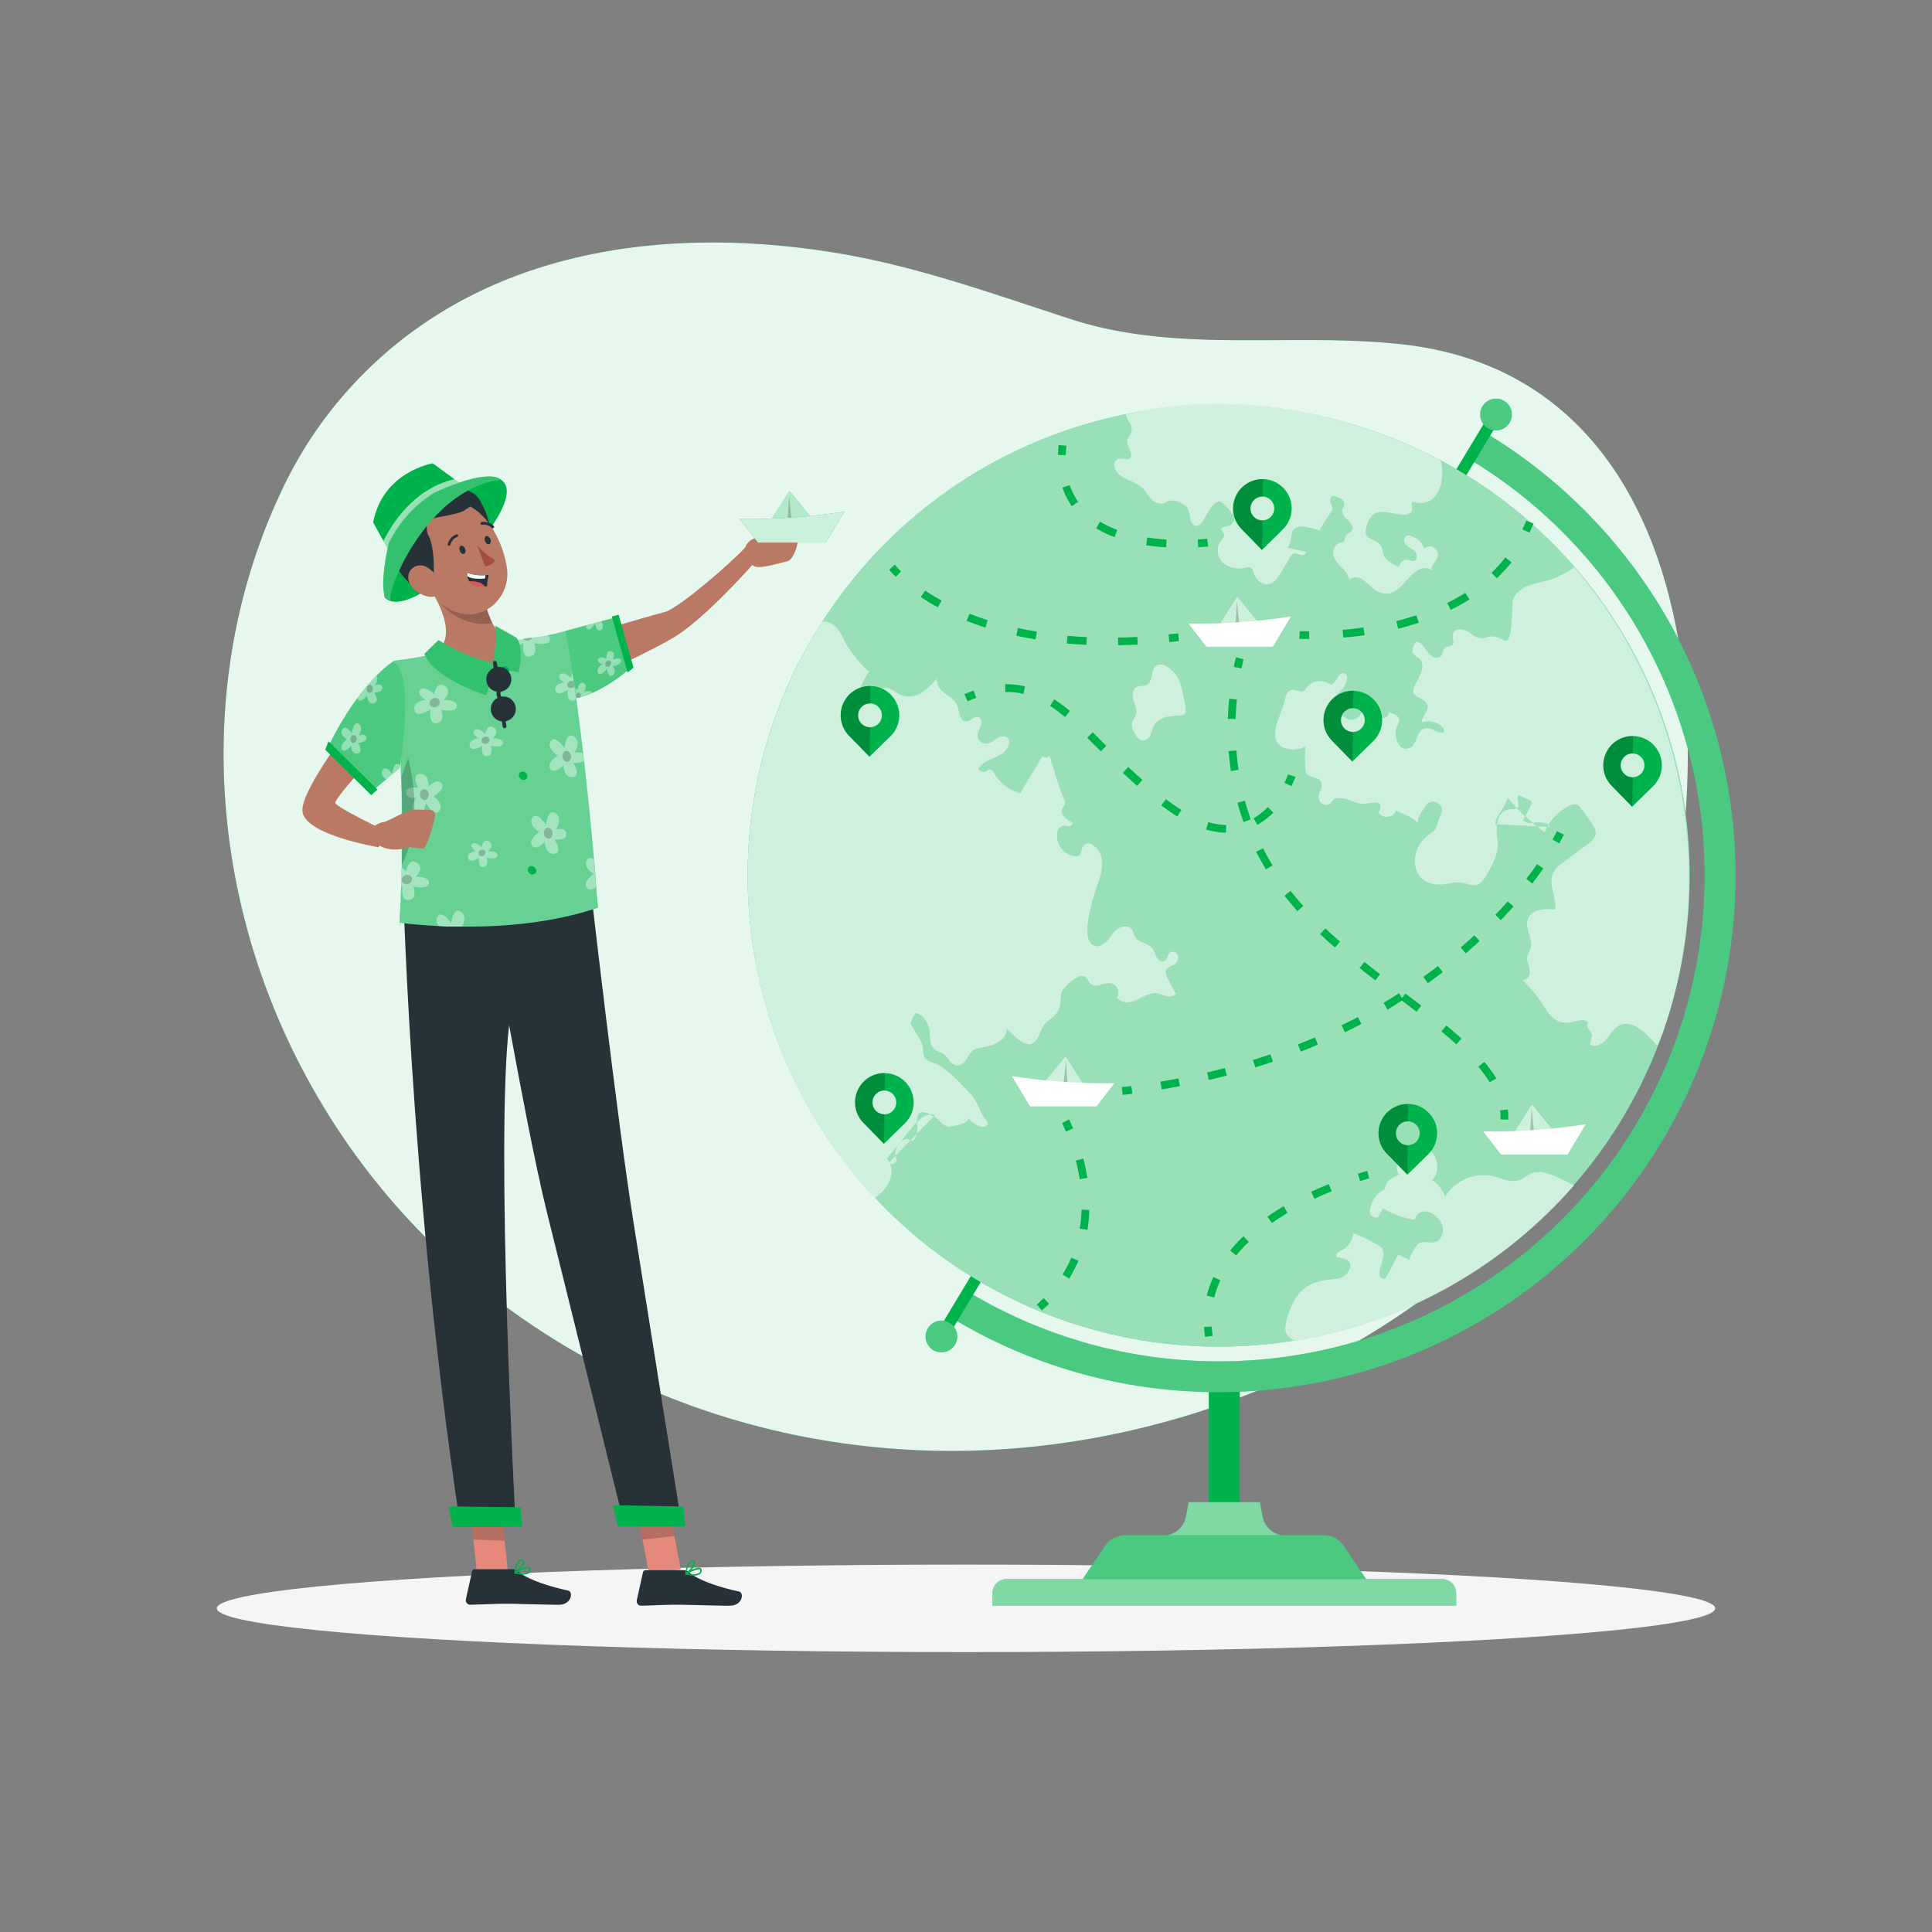 <svg xmlns="http://www.w3.org/2000/svg" viewBox="0 0 500 500"><rect x="0" y="0" width="500" height="500" fill="#808080" stroke="none"/><g id="freepik--background-simple--inject-118"><path d="M90.25,100.76c32.38-36,81-42.83,126.69-35.21,20.67,3.44,40.39,10.62,60.25,17.06,27.8,9,57.24,3.33,85.77,6.51,78.32,8.71,83.47,107.51,64.8,166.29-22.33,70.34-93.21,113.28-164.1,119.34-77.44,6.62-152.3-31.3-187.3-101.72C53.62,227.27,51,172.67,73.26,126.2A106.73,106.73,0,0,1,90.25,100.76Z" style="fill:#00B24B"></path><path d="M90.25,100.76c32.38-36,81-42.83,126.69-35.21,20.67,3.44,40.39,10.62,60.25,17.06,27.8,9,57.24,3.33,85.77,6.51,78.32,8.71,83.47,107.51,64.8,166.29-22.33,70.34-93.21,113.28-164.1,119.34-77.44,6.62-152.3-31.3-187.3-101.72C53.62,227.27,51,172.67,73.26,126.2A106.73,106.73,0,0,1,90.25,100.76Z" style="fill:#fff;opacity:0.9;isolation:isolate"></path></g><g id="freepik--Shadow--inject-118"><ellipse id="freepik--path--inject-118" cx="250" cy="416.24" rx="193.89" ry="11.32" style="fill:#f5f5f5"></ellipse></g><g id="freepik--Globe--inject-118"><rect x="312.84" y="356.33" width="8" height="58.77" style="fill:#00B24B"></rect><path d="M326.75,392.44l-.68-3.68H307.62l-.68,3.68a6.15,6.15,0,0,1-6,5h0v11.62h31.88V397.45h0A6.14,6.14,0,0,1,326.75,392.44Z" style="fill:#00B24B"></path><path d="M326.75,392.44l-.68-3.68H307.62l-.68,3.68a6.15,6.15,0,0,1-6,5h0v11.62h31.88V397.45h0A6.14,6.14,0,0,1,326.75,392.44Z" style="fill:#fff;opacity:0.5"></path><path d="M355.86,412.1h-78l8.11-12a6.37,6.37,0,0,1,5.28-2.8h51.25a6.37,6.37,0,0,1,5.28,2.8Z" style="fill:#00B24B"></path><path d="M355.86,412.1h-78l8.11-12a6.37,6.37,0,0,1,5.28-2.8h51.25a6.37,6.37,0,0,1,5.28,2.8Z" style="fill:#fff;opacity:0.3"></path><path d="M260.45,408.67H373.24a3.62,3.62,0,0,1,3.62,3.62v3.3a0,0,0,0,1,0,0h-120a0,0,0,0,1,0,0v-3.3A3.62,3.62,0,0,1,260.45,408.67Z" style="fill:#00B24B"></path><path d="M260.45,408.67H373.24a3.62,3.62,0,0,1,3.62,3.62v3.3a0,0,0,0,1,0,0h-120a0,0,0,0,1,0,0v-3.3A3.62,3.62,0,0,1,260.45,408.67Z" style="fill:#fff;opacity:0.5"></path><path d="M315.18,360.28a132.8,132.8,0,0,1-68.72-19.11l4.12-6.85A125.75,125.75,0,1,0,380.23,118.81l4.13-6.85a133.72,133.72,0,0,1-69.18,248.32Z" style="fill:#00B24B"></path><g style="opacity:0.3"><path d="M315.18,360.28a132.8,132.8,0,0,1-68.72-19.11l4.12-6.85A125.75,125.75,0,1,0,380.23,118.81l4.13-6.85a133.72,133.72,0,0,1-69.18,248.32Z" style="fill:#fff"></path></g><rect x="176.2" y="225.06" width="278.41" height="3" transform="translate(-41.35 379.98) rotate(-58.96)" style="fill:#00B24B"></rect><path d="M390.69,109.4a4.11,4.11,0,1,1-1.4-5.64A4.11,4.11,0,0,1,390.69,109.4Z" style="fill:#00B24B"></path><path d="M247.16,348a4.11,4.11,0,1,1-1.4-5.64A4.11,4.11,0,0,1,247.16,348Z" style="fill:#00B24B"></path><g style="opacity:0.3"><path d="M390.69,109.4a4.11,4.11,0,1,1-1.4-5.64A4.11,4.11,0,0,1,390.69,109.4Z" style="fill:#fff"></path></g><g style="opacity:0.3"><path d="M247.16,348a4.11,4.11,0,1,1-1.4-5.64A4.11,4.11,0,0,1,247.16,348Z" style="fill:#fff"></path></g><path d="M206.87,171.22q2.76-5.4,6-10.4a121.89,121.89,0,0,1,158-42.66c.66.34,1.32.68,2,1a121.5,121.5,0,0,1,34.61,27.56h0a122,122,0,0,1,21.58,124,123.58,123.58,0,0,1-5.11,11.38,121.89,121.89,0,1,1-217.07-111Z" style="fill:#00B24B"></path><g style="opacity:0.6"><path d="M206.87,171.22q2.76-5.4,6-10.4a121.89,121.89,0,0,1,158-42.66c.66.34,1.32.68,2,1a121.5,121.5,0,0,1,34.61,27.56h0a122,122,0,0,1,21.58,124,123.58,123.58,0,0,1-5.11,11.38,121.89,121.89,0,1,1-217.07-111Z" style="fill:#fff"></path></g><path d="M242,288.62c-2.13-.86-4.34,1.16-5.81,3l-6.62,8.2c2.82,3.68.15,8.06-3.19,10.24a122,122,0,0,1-19.54-138.82q2.76-5.4,6-10.4h.36c3.67.14,4.68,3.87,6.17,6.45.33.58,5.17,7.1,5.71,6.27a32.35,32.35,0,0,0-4,8.71,1,1,0,0,0,0,.71c.27.51,1,.18,1.46-.23,1-1,1.89-2.27,3-3.25a5,5,0,0,1,4-1.45c1.45.26,2.58,1.43,4,1.93a6.07,6.07,0,0,0,5.16-.86,20.1,20.1,0,0,0,3.8-3.57c-.24,4.19,4.72,4.11,5.57,8,.28,1.26.49,3,1.78,3.11s2.23-1.55,3.38-1.12c.81.3.93,1.42.65,2.23a9.16,9.16,0,0,0-.86,2.41,2.23,2.23,0,0,0,2.28,2.25c1.08-.07,1.93-.91,2.87-1.46s2.39-.65,2.87.32a1.72,1.72,0,0,1,.15.74c0,1.84-1.76,3.15-3.44,3.91s-3.57,1.39-4.52,3a1.51,1.51,0,0,0,2.07.58,2.55,2.55,0,0,1,.72-.43c.6-.13,1,.52,1.34,1.05a11,11,0,0,0,6.68,5.13l5.7-9.6c.76.36,1.23.55,1.91-.07,1.22,3.69,2.14,7.46,3.73,11.05a2.29,2.29,0,0,1,.3,1.36c-.11.47-.51.83-.71,1.28-.66,1.48,1.07,2.86,2.53,3.57.3.45-.3,1-.84,1a12.5,12.5,0,0,0-1.6-.14,2.07,2.07,0,0,0-1.4,1.79,5.36,5.36,0,0,0,4.41,6.07,1.56,1.56,0,0,0,1-.11c.65-.35.67-1.24.94-1.92,1.07-2.69,3.51-.66,4.42.7,1.22,1.86.87,4.9.24,6.88-.72,2.32-6.45,17.24-.73,17.74a2.43,2.43,0,0,0,1.5-.49c1.35-.93,2.1-2.49,3.3-3.6s3.4-1.53,4.3-.17c.36.55.41,1.25.73,1.82.88,1.59,3.36,1.52,4.49,3a15.65,15.65,0,0,1,1.05,2.27c.39.74,1.29,1.38,2,1s.8-1.74,1.58-2.27,2,.28,2.08,1.27a2.55,2.55,0,0,1-1.64,2.25,3.36,3.36,0,0,0-1.33.75c-.59.71-.17,1.77.26,2.59.68,1.3,1.37,2.6,2.06,3.9a2.16,2.16,0,0,1-2.28.68c-.82-.18-1.58-.58-2.42-.72-4-.64-6.66,4.46-10.64,1.12a2.45,2.45,0,0,0-1.27-3.71c-1.86-.45-4.15,1.35-5.54,0-.49-.45-.66-1.17-1.17-1.61-1.39-1.2-3.44.83-4.43,1.64-3.27,2.68-1.18,4.29-2.88,7.32-.77,1.39-2.43,2-3.41,3.29s-1.14,2.7-2,3.89c-2.31,3.29-5.87-1.29-7.73-2.77.08,2.59-2.86,4.15-5.4,4.59-3.92.67-3.34.74-5.29,3.63a2.52,2.52,0,0,1-2.32,1.22c-1.59-.22-2.21-2.23-3.55-3.1-.65-.42-1.45-.57-2.06-1-1.62-1.22-1.1-3.71-1.54-5.68a5.54,5.54,0,0,0-3.31-3.87,11.32,11.32,0,0,0-1.44,2.73l2,3.38a7.68,7.68,0,0,1,1.29,3.2,6.18,6.18,0,0,0,.18,1.93c.48,1.19,2,1.43,3.21,1.95,2.86,1.26,6.48,5.34,8.7,7.6,2.36,2.42,2.31,4.95,4.46,7.22a.94.94,0,0,1-.35,1.39,2.13,2.13,0,0,1-1.61,0,5.77,5.77,0,0,1-3-2.26c.93,1.39-4.53,2.56-5.3,2.36-1.26-.34-2.34-2-3.46-2.64-2.79-1.63-4.74-1.92-4.48,2.16.1,1.56.15,3.51-1.23,4.24a2,2,0,0,0-2.53-.24,4.23,4.23,0,0,0-1.6,2.19,2.74,2.74,0,0,0-.19,1.82,4.59,4.59,0,0,1,.36.93c.11,1.08-1.44,1.38-2.51,1.26" style="fill:#00B24B;opacity:0.4;isolation:isolate"></path><path d="M401.09,214c-.54-1.13-2.08-1.25-3.33-1.12s-2.7.29-3.55-.63l2-3.9a1.1,1.1,0,0,0,.16-.78,1,1,0,0,0-.62-.52l-2.55-1.18c-1.09.4.36,2.33-.43,3.18-.35.37-.94.3-1.46.31-4.36.06-4.18,5-3.71,7.87.55,3.33-1.27,6.54-3,9.44-.63,1-1.38,2.15-2.56,2.42s-2.31-.38-3.49-.61c-2-.41-4.1.51-6.17.46-7.27-.16-7.86-8.33-3.44-12.23,2.29-2,2.46-1.32,3.3-4.31.36-1.25,1.42-2.38.65-3.76a2.33,2.33,0,0,0-3.95-.06c-.87,1.44-1.94,2.67-2.06,4.38-1.38-1.52-3.62-2.18-5.49-3.15a2.76,2.76,0,0,1-4.69.56c.48-.82.86-2.1,0-2.53a1.5,1.5,0,0,0-.81-.11c-1.16.06-2.31.35-3.47.3-1.79-.08-5.75-2.54-7.4-.94-.29.28-.48.65-.79.92a1.81,1.81,0,0,1-2.35-.17,2.45,2.45,0,0,1-.52-2.41c.16-.55.49-1,.61-1.61.67-3-3.08-2.32-3.92-3.65-.4-.64-.45-6.34-.22-6.9a6.83,6.83,0,0,1-6.06.06c-2-1.18-2.06-3.3-1.48-5.56s1.91-4.94,2.25-6.73c.18-1,.49-2.08,1.41-2.41,1.15-.42,2.56.7,3.58,0a3.18,3.18,0,0,0,.76-.87,4.31,4.31,0,0,1,6-.57c.85-.09,1.34-1,1.77-1.73s1.25-1.52,2-1.18.71,1.75.24,2.62a11.46,11.46,0,0,1-1.79,2.43,3.58,3.58,0,0,0-1.25,1.83,2.9,2.9,0,0,0,.43,1.63,6.62,6.62,0,0,0,2.63,3.08,2.82,2.82,0,0,0,3.65-.79,5.64,5.64,0,0,1,.52-1c.62-.71,1.81-.45,2.59.09a8.39,8.39,0,0,0,2.33,1.59c.91.26,2.15-.46,1.88-1.36,1.31.18,3,.81,2.86,2.13a3.47,3.47,0,0,1-.47,1.17c-1.17,2.34,0,7.2,3.21,5.79,2.13-.92,1.41-5,4.41-5.09,1.44,0,2.66,1.29,4.1,1.21.55-.23.25-1.08-.2-1.49a5.55,5.55,0,0,0-5.31-1.15c0-1.7,2.09-3.16,1.45-4.72s-3.4-1.56-3.62-3.22a2.7,2.7,0,0,1,.32-1.38c.94-2.18,3.59-5.69.81-7.58a5,5,0,0,1-1-.71c-.82-.93-.06-2.35.69-3.33,1.36.1,2.12,1.54,2.9,2.67s2.43,2.1,3.39,1.13c.69-.69.58-2.06,1.48-2.45.42-.18.93-.06,1.32-.29.95-.55.11-2,.38-3.1.36-1.46,2.54-1.4,3.83-.6s2.55,2,4,1.79c.47-.08.91-.3,1.37-.42,1.44-.35,2.9.31,4.23,1,2.11,1,1.83-10,2.05-10.57,1.71-4.17,6.9-4.17,10.56-5.49a26.67,26.67,0,0,0,5.34-2.92c27.93,32.2,37.14,78,23.6,118.46a40.49,40.49,0,0,1-2.05,5.39c-2.11-2-5-5.82-8.28-5.63-4.17.26-4.32,6.18-8.72,5.66-.9-.48.14-1.84,0-2.85a3.63,3.63,0,0,0-.87-1.45c-.34-.46-.52-1.17-.09-1.55-.47-1-2-.81-3.07-.5a7.43,7.43,0,0,1-4,.23c-2.69-.75-4-3.65-5.59-5.95a37.4,37.4,0,0,0-4.58-5.17c.91.55,2.07-.51,2.16-1.57a11,11,0,0,0-.65-3.11c-.38-1.78,1.16-2.82,1-4.59-.2-2.19-1.64-4.41-.8-6.44,1-2.47,4.4-2.62,7.05-2.35.22-3.27-2-6.73-.47-9.64a8.45,8.45,0,0,1,2.64-2.65l6.19-4.61a4.5,4.5,0,0,0,2-2.41c.27-1.22-.51-2.41-1.24-3.42l-2.38-3.3a2.77,2.77,0,0,0-1.23-1.1,2.4,2.4,0,0,0-1.72.29,13,13,0,0,0-6.51,6.9,52.72,52.72,0,0,1-9.52-8.88c-.75,2.41-2.93,4.37-3.32,6.79" style="fill:#00B24B;opacity:0.4;isolation:isolate"></path><path d="M302.3,185.51a4.83,4.83,0,0,0-3.54,2.13,20.7,20.7,0,0,0-.95,2.45,2.41,2.41,0,0,1-1.92,1.6c-1.12,0-1.86-1.12-2.37-2.12a3.62,3.62,0,0,1-.59-2.6,18.61,18.61,0,0,1,.95-1.75c.51-1.22-.1-2.57-.49-3.83s-.41-2.94.74-3.57c.76-.42,1.75-.2,2.53-.58,1.9-.92,1-4.09,2.62-5,2-1.06,4.24,1.19,5.32,2.8s1.39,3.75,1.8,5.62C307.57,186,306.78,184.86,302.3,185.51Z" style="fill:#00B24B;opacity:0.4;isolation:isolate"></path><path d="M291.39,107.22c26.25-6.28,55.7-1.22,79.49,10.94.66.34,1.32.68,2,1,1.29,5.15-.52,12.69-7.37,10.72-.35.67-.05,1,0,1.76.09,1.13-1.36,1.73-2.48,1.63-3.7-.32-7.36-2.32-9,2-2,5.22,2,3.3,3.6,6.41a6.57,6.57,0,0,1,.35,1.47c.44,1.81,2.35,2.79,4.05,3.54a2.12,2.12,0,0,1,2.54-1.81,3.51,3.51,0,0,0,1.29.3c.95-.14,1-1.59.42-2.32s-1.59-1.07-2.29-1.74-.93-2-.08-2.45a1.71,1.71,0,0,1,1.18,0,5.2,5.2,0,0,1,3.54,3.31,2.1,2.1,0,0,1,3.43,2.22c-.46,1.29-2.13,2.5-1.35,3.62a3,3,0,0,0-3.11-.55c-4.05,1.65-6.29,9.62-12.28,5a29.54,29.54,0,0,0-2.79-2.34,2.78,2.78,0,0,0-3.37.13c-.34-2.73-4.12-4.16-4.19-6.91a2.92,2.92,0,0,1,2.2-2.84,1.45,1.45,0,0,0,.61-.22c.33-.29.2-.83.35-1.24.25-.72,1.25-.87,1.69-1.49.61-.87-.16-2-1-2.75s-1.73-1.63-1.44-2.66c.11-.34.35-.64.45-1a1.84,1.84,0,0,0-.83-1.89,5.42,5.42,0,0,0-2.06-.7c-.62.14-.8,1-.63,1.56a11.63,11.63,0,0,1,.62,1.77c0,.35-3.73,5.51-3.23,5.58-2.37-.35-6.7-2.47-7.39,1-.25,1.22-.2,2.64-1.13,3.46,1.61.34,3.23.69,4.83,1.07.11.63-.78,1-1.41.81s-1.27-.51-1.87-.27a2,2,0,0,0-.91,1l-2.25,3.8c-.82,1.37-1.85,2.89-3.43,3.08-1.8.21-3.31-1.49-3.83-3.23a1.68,1.68,0,0,0-.63-1.1,1.63,1.63,0,0,0-1.15,0,6.6,6.6,0,0,1-5.89-1.11,4.29,4.29,0,0,1-.87-5.59c.48-.64,1.23-1.33.93-2.07-.18-.44-.71-.75-.65-1.22s.89-.61,1.48-.71a2.36,2.36,0,0,0,1.93-2.22c0-.55-3.06-4.18-3.82-4.2-1.75-.05-3.44,3.81-4.37,5.16a2.37,2.37,0,0,1-1.4,1.19c-1,.16-1.7-.91-1.89-1.88a6.66,6.66,0,0,0-.72-2.83,4.05,4.05,0,0,0-1.36-1,4.34,4.34,0,0,0-3.29-.8c-.51.16-.95.52-1.47.69a3.35,3.35,0,0,1-3.29-1.24c-.84-.91-1.44-2-2.36-2.87-1.94-1.78-5.08-2-6.6-4.21-.74-1-.72-2.85.5-3.24,1-.33,2.47.56,3.15-.3s-.91-3.33-.88-4.34c0-.8,1.31-1.62,1.2-3.18C292.77,109.63,291.49,108.59,291.39,107.22Z" style="fill:#00B24B;opacity:0.4;isolation:isolate"></path><path d="M343.65,331.14c1.73-.2,3.43.06,4.8-1.48,1.86-2.09,1.09-3.79-1.77-4.14a1.18,1.18,0,0,1-.71-.25c-.57-.58.45-1.35,1.2-1.68a5.52,5.52,0,0,0,3-4.37c.06-.43,6.89,2.92,7.42,3.71,1.86,2.78-2.72,7.44.78,8.07,1.3-2,2.32-4.24,3.44-6.37l3.14,1.49c-.78-.37,1.72-4.07,2.2-4.36,1.88-1.14,4.64,1.19,6-2.11,1.72-4.17-5.58-9-7-3.94a22.56,22.56,0,0,1-8.16-2.94c-.48.78-.95,1.58-1.42,2.36a2.45,2.45,0,0,1-2.07-.89,6.88,6.88,0,0,1,3.94-6.5c-.18-1.81,1.8-3,3.48-3.7-1.75-3.54,1.8-8.37,5.7-7.76s5.81,6.3,3.06,9.13a8.83,8.83,0,0,1,3.34,4.28,11.55,11.55,0,0,1,12.29-5.34c2.34.55,4.78,1.85,7,1,1-.38,1.8-1.16,2.77-1.61,2.2-1,4.74-.1,6.94.89q2.21,1,4.33,2.15A122,122,0,0,1,335.12,347a4.92,4.92,0,0,1-2-1.47c-.87-1.28-.45-3,0-4.49,1.77-5.78,4-8.78,10-9.83Z" style="fill:#00B24B;opacity:0.4;isolation:isolate"></path><path d="M242,288.62c-2.13-.86-4.34,1.16-5.81,3l-6.62,8.2c2.82,3.68.15,8.06-3.19,10.24a122,122,0,0,1-19.54-138.82q2.76-5.4,6-10.4h.36c3.67.14,4.68,3.87,6.17,6.45.33.58,5.17,7.1,5.71,6.27a32.35,32.35,0,0,0-4,8.71,1,1,0,0,0,0,.71c.27.51,1,.18,1.46-.23,1-1,1.89-2.27,3-3.25a5,5,0,0,1,4-1.45c1.45.26,2.58,1.43,4,1.93a6.07,6.07,0,0,0,5.16-.86,20.1,20.1,0,0,0,3.8-3.57c-.24,4.19,4.72,4.11,5.57,8,.28,1.26.49,3,1.78,3.11s2.23-1.55,3.38-1.12c.81.3.93,1.42.65,2.23a9.16,9.16,0,0,0-.86,2.41,2.23,2.23,0,0,0,2.28,2.25c1.08-.07,1.93-.91,2.87-1.46s2.39-.65,2.87.32a1.72,1.72,0,0,1,.15.74c0,1.84-1.76,3.15-3.44,3.91s-3.57,1.39-4.52,3a1.51,1.51,0,0,0,2.07.58,2.55,2.55,0,0,1,.72-.43c.6-.13,1,.52,1.34,1.05a11,11,0,0,0,6.68,5.13l5.7-9.6c.76.36,1.23.55,1.91-.07,1.22,3.69,2.14,7.46,3.73,11.05a2.29,2.29,0,0,1,.3,1.36c-.11.47-.51.83-.71,1.28-.66,1.48,1.07,2.86,2.53,3.57.3.45-.3,1-.84,1a12.5,12.5,0,0,0-1.6-.14,2.07,2.07,0,0,0-1.4,1.79,5.36,5.36,0,0,0,4.41,6.07,1.56,1.56,0,0,0,1-.11c.65-.35.67-1.24.94-1.92,1.07-2.69,3.51-.66,4.42.7,1.22,1.86.87,4.9.24,6.88-.72,2.32-6.45,17.24-.73,17.74a2.43,2.43,0,0,0,1.5-.49c1.35-.93,2.1-2.49,3.3-3.6s3.4-1.53,4.3-.17c.36.55.41,1.25.73,1.82.88,1.59,3.36,1.52,4.49,3a15.65,15.65,0,0,1,1.05,2.27c.39.74,1.29,1.38,2,1s.8-1.74,1.58-2.27,2,.28,2.08,1.27a2.55,2.55,0,0,1-1.64,2.25,3.36,3.36,0,0,0-1.33.75c-.59.71-.17,1.77.26,2.59.68,1.3,1.37,2.6,2.06,3.9a2.16,2.16,0,0,1-2.28.68c-.82-.18-1.58-.58-2.42-.72-4-.64-6.66,4.46-10.64,1.12a2.45,2.45,0,0,0-1.27-3.71c-1.86-.45-4.15,1.35-5.54,0-.49-.45-.66-1.17-1.17-1.61-1.39-1.2-3.44.83-4.43,1.64-3.27,2.68-1.18,4.29-2.88,7.32-.77,1.39-2.43,2-3.41,3.29s-1.14,2.7-2,3.89c-2.31,3.29-5.87-1.29-7.73-2.77.08,2.59-2.86,4.15-5.4,4.59-3.92.67-3.34.74-5.29,3.63a2.52,2.52,0,0,1-2.32,1.22c-1.59-.22-2.21-2.23-3.55-3.1-.65-.42-1.45-.57-2.06-1-1.62-1.22-1.1-3.71-1.54-5.68a5.54,5.54,0,0,0-3.31-3.87,11.32,11.32,0,0,0-1.44,2.73l2,3.38a7.68,7.68,0,0,1,1.29,3.2,6.18,6.18,0,0,0,.18,1.93c.48,1.19,2,1.43,3.21,1.95,2.86,1.26,6.48,5.34,8.7,7.6,2.36,2.42,2.31,4.95,4.46,7.22a.94.94,0,0,1-.35,1.39,2.13,2.13,0,0,1-1.61,0,5.77,5.77,0,0,1-3-2.26c.93,1.39-4.53,2.56-5.3,2.36-1.26-.34-2.34-2-3.46-2.64-2.79-1.63-4.74-1.92-4.48,2.16.1,1.56.15,3.51-1.23,4.24a2,2,0,0,0-2.53-.24,4.23,4.23,0,0,0-1.6,2.19,2.74,2.74,0,0,0-.19,1.82,4.59,4.59,0,0,1,.36.93c.11,1.08-1.44,1.38-2.51,1.26" style="fill:#fff;opacity:0.7;isolation:isolate"></path><path d="M401.09,214c-.54-1.13-2.08-1.25-3.33-1.12s-2.7.29-3.55-.63l2-3.9a1.1,1.1,0,0,0,.16-.78,1,1,0,0,0-.62-.52l-2.55-1.18c-1.09.4.36,2.33-.43,3.18-.35.37-.94.3-1.46.31-4.36.06-4.18,5-3.71,7.87.55,3.33-1.27,6.54-3,9.44-.63,1-1.38,2.15-2.56,2.42s-2.31-.38-3.49-.61c-2-.41-4.1.51-6.17.46-7.27-.16-7.86-8.33-3.44-12.23,2.29-2,2.46-1.32,3.3-4.31.36-1.25,1.42-2.38.65-3.76a2.33,2.33,0,0,0-3.95-.06c-.87,1.44-1.94,2.67-2.06,4.38-1.38-1.52-3.62-2.18-5.49-3.15a2.76,2.76,0,0,1-4.69.56c.48-.82.86-2.1,0-2.53a1.5,1.5,0,0,0-.81-.11c-1.16.06-2.31.35-3.47.3-1.79-.08-5.75-2.54-7.4-.94-.29.28-.48.65-.79.92a1.81,1.81,0,0,1-2.35-.17,2.45,2.45,0,0,1-.52-2.41c.16-.55.49-1,.61-1.61.67-3-3.08-2.32-3.92-3.65-.4-.64-.45-6.34-.22-6.9a6.83,6.83,0,0,1-6.06.06c-2-1.18-2.06-3.3-1.48-5.56s1.91-4.94,2.25-6.73c.18-1,.49-2.08,1.41-2.41,1.15-.42,2.56.7,3.58,0a3.18,3.18,0,0,0,.76-.87,4.31,4.31,0,0,1,6-.57c.85-.09,1.34-1,1.77-1.73s1.25-1.52,2-1.18.71,1.75.24,2.62a11.46,11.46,0,0,1-1.79,2.43,3.58,3.58,0,0,0-1.25,1.83,2.9,2.9,0,0,0,.43,1.63,6.62,6.62,0,0,0,2.63,3.08,2.82,2.82,0,0,0,3.65-.79,5.64,5.64,0,0,1,.52-1c.62-.71,1.81-.45,2.59.09a8.39,8.39,0,0,0,2.33,1.59c.91.26,2.15-.46,1.88-1.36,1.31.18,3,.81,2.86,2.13a3.47,3.47,0,0,1-.47,1.17c-1.17,2.34,0,7.2,3.21,5.79,2.13-.92,1.41-5,4.41-5.09,1.44,0,2.66,1.29,4.1,1.21.55-.23.25-1.08-.2-1.49a5.55,5.55,0,0,0-5.31-1.15c0-1.7,2.09-3.16,1.45-4.72s-3.4-1.56-3.62-3.22a2.7,2.7,0,0,1,.32-1.38c.94-2.18,3.59-5.69.81-7.58a5,5,0,0,1-1-.71c-.82-.93-.06-2.35.69-3.33,1.36.1,2.12,1.54,2.9,2.67s2.43,2.1,3.39,1.13c.69-.69.58-2.06,1.48-2.45.42-.18.93-.06,1.32-.29.95-.55.11-2,.38-3.1.36-1.46,2.54-1.4,3.83-.6s2.55,2,4,1.79c.47-.08.91-.3,1.37-.42,1.44-.35,2.9.31,4.23,1,2.11,1,1.83-10,2.05-10.57,1.71-4.17,6.9-4.17,10.56-5.49a26.67,26.67,0,0,0,5.34-2.92c27.93,32.2,37.14,78,23.6,118.46a40.49,40.49,0,0,1-2.05,5.39c-2.11-2-5-5.82-8.28-5.63-4.17.26-4.32,6.18-8.72,5.66-.9-.48.14-1.84,0-2.85a3.63,3.63,0,0,0-.87-1.45c-.34-.46-.52-1.17-.09-1.55-.47-1-2-.81-3.07-.5a7.43,7.43,0,0,1-4,.23c-2.69-.75-4-3.65-5.59-5.95a37.4,37.4,0,0,0-4.58-5.17c.91.55,2.07-.51,2.16-1.57a11,11,0,0,0-.65-3.11c-.38-1.78,1.16-2.82,1-4.59-.2-2.19-1.64-4.41-.8-6.44,1-2.47,4.4-2.62,7.05-2.35.22-3.27-2-6.73-.47-9.64a8.45,8.45,0,0,1,2.64-2.65l6.19-4.61a4.5,4.5,0,0,0,2-2.41c.27-1.22-.51-2.41-1.24-3.42l-2.38-3.3a2.77,2.77,0,0,0-1.23-1.1,2.4,2.4,0,0,0-1.72.29,13,13,0,0,0-6.51,6.9,52.72,52.72,0,0,1-9.52-8.88c-.75,2.41-2.93,4.37-3.32,6.79" style="fill:#fff;opacity:0.7;isolation:isolate"></path><path d="M302.3,185.51a4.83,4.83,0,0,0-3.54,2.13,20.7,20.7,0,0,0-.95,2.45,2.41,2.41,0,0,1-1.92,1.6c-1.12,0-1.86-1.12-2.37-2.12a3.62,3.62,0,0,1-.59-2.6,18.61,18.61,0,0,1,.95-1.75c.51-1.22-.1-2.57-.49-3.83s-.41-2.94.74-3.57c.76-.42,1.75-.2,2.53-.58,1.9-.92,1-4.09,2.62-5,2-1.06,4.24,1.19,5.32,2.8s1.39,3.75,1.8,5.62C307.57,186,306.78,184.86,302.3,185.51Z" style="fill:#fff;opacity:0.7;isolation:isolate"></path><path d="M291.39,107.22c26.25-6.28,55.7-1.22,79.49,10.94.66.34,1.32.68,2,1,1.29,5.15-.52,12.69-7.37,10.72-.35.67-.05,1,0,1.76.09,1.13-1.36,1.73-2.48,1.63-3.7-.32-7.36-2.32-9,2-2,5.22,2,3.3,3.6,6.41a6.57,6.57,0,0,1,.35,1.47c.44,1.81,2.35,2.79,4.05,3.54a2.12,2.12,0,0,1,2.54-1.81,3.51,3.51,0,0,0,1.29.3c.95-.14,1-1.59.42-2.32s-1.59-1.07-2.29-1.74-.93-2-.08-2.45a1.71,1.71,0,0,1,1.18,0,5.2,5.2,0,0,1,3.54,3.31,2.1,2.1,0,0,1,3.43,2.22c-.46,1.29-2.13,2.5-1.35,3.62a3,3,0,0,0-3.11-.55c-4.05,1.65-6.29,9.62-12.28,5a29.54,29.54,0,0,0-2.79-2.34,2.78,2.78,0,0,0-3.37.13c-.34-2.73-4.12-4.16-4.19-6.91a2.92,2.92,0,0,1,2.2-2.84,1.45,1.45,0,0,0,.61-.22c.33-.29.2-.83.35-1.24.25-.72,1.25-.87,1.69-1.49.61-.87-.16-2-1-2.75s-1.73-1.63-1.44-2.66c.11-.34.35-.64.45-1a1.84,1.84,0,0,0-.83-1.89,5.42,5.42,0,0,0-2.06-.7c-.62.14-.8,1-.63,1.56a11.63,11.63,0,0,1,.62,1.77c0,.35-3.73,5.51-3.23,5.58-2.37-.35-6.7-2.47-7.39,1-.25,1.22-.2,2.64-1.13,3.46,1.61.34,3.23.69,4.83,1.07.11.63-.78,1-1.41.81s-1.27-.51-1.87-.27a2,2,0,0,0-.91,1l-2.25,3.8c-.82,1.37-1.85,2.89-3.43,3.08-1.8.21-3.31-1.49-3.83-3.23a1.68,1.68,0,0,0-.63-1.1,1.63,1.63,0,0,0-1.15,0,6.6,6.6,0,0,1-5.89-1.11,4.29,4.29,0,0,1-.87-5.59c.48-.64,1.23-1.33.93-2.07-.18-.44-.71-.75-.65-1.22s.89-.61,1.48-.71a2.36,2.36,0,0,0,1.93-2.22c0-.55-3.06-4.18-3.82-4.2-1.75-.05-3.44,3.81-4.37,5.16a2.37,2.37,0,0,1-1.4,1.19c-1,.16-1.7-.91-1.89-1.88a6.66,6.66,0,0,0-.72-2.83,4.05,4.05,0,0,0-1.36-1,4.34,4.34,0,0,0-3.29-.8c-.51.16-.95.52-1.47.69a3.35,3.35,0,0,1-3.29-1.24c-.84-.91-1.44-2-2.36-2.87-1.94-1.78-5.08-2-6.6-4.21-.74-1-.72-2.85.5-3.24,1-.33,2.47.56,3.15-.3s-.91-3.33-.88-4.34c0-.8,1.31-1.62,1.2-3.18C292.77,109.63,291.49,108.59,291.39,107.22Z" style="fill:#fff;opacity:0.7;isolation:isolate"></path><path d="M343.65,331.14c1.73-.2,3.43.06,4.8-1.48,1.86-2.09,1.09-3.79-1.77-4.14a1.18,1.18,0,0,1-.71-.25c-.57-.58.45-1.35,1.2-1.68a5.52,5.52,0,0,0,3-4.37c.06-.43,6.89,2.92,7.42,3.71,1.86,2.78-2.72,7.44.78,8.07,1.3-2,2.32-4.24,3.44-6.37l3.14,1.49c-.78-.37,1.72-4.07,2.2-4.36,1.88-1.14,4.64,1.19,6-2.11,1.72-4.17-5.58-9-7-3.94a22.56,22.56,0,0,1-8.16-2.94c-.48.78-.95,1.58-1.42,2.36a2.45,2.45,0,0,1-2.07-.89,6.88,6.88,0,0,1,3.94-6.5c-.18-1.81,1.8-3,3.48-3.7-1.75-3.54,1.8-8.37,5.7-7.76s5.81,6.3,3.06,9.13a8.83,8.83,0,0,1,3.34,4.28,11.55,11.55,0,0,1,12.29-5.34c2.34.55,4.78,1.85,7,1,1-.38,1.8-1.16,2.77-1.61,2.2-1,4.74-.1,6.94.89q2.21,1,4.33,2.15A122,122,0,0,1,335.12,347a4.92,4.92,0,0,1-2-1.47c-.87-1.28-.45-3,0-4.49,1.77-5.78,4-8.78,10-9.83Z" style="fill:#fff;opacity:0.7;isolation:isolate"></path><path d="M321.3,136.92l5.3,5.42L332,137a7.58,7.58,0,0,0,.12-10.72h0a7.57,7.57,0,0,0-10.72-.12h0A7.58,7.58,0,0,0,321.3,136.92Zm3.22-3.15a3.08,3.08,0,1,1,4.35,0A3.09,3.09,0,0,1,324.52,133.77Z" style="fill:#00B24B"></path><path d="M321.42,126.2a7.56,7.56,0,0,1,5.43-2.16l-.05,4.5a3.13,3.13,0,0,0-2.24.87,3.09,3.09,0,0,0,2.17,5.29l-.08,7.59,0,.05-5.3-5.42A7.58,7.58,0,0,1,321.42,126.2Z" style="opacity:0.2;isolation:isolate"></path><path d="M223.45,290.6l5.3,5.42,5.42-5.3a7.58,7.58,0,0,0,.12-10.72h0a7.58,7.58,0,0,0-10.72-.12h0A7.58,7.58,0,0,0,223.45,290.6Zm3.22-3.14a3.08,3.08,0,1,1,4.35.05A3.09,3.09,0,0,1,226.67,287.46Z" style="fill:#00B24B"></path><path d="M223.57,279.88a7.6,7.6,0,0,1,5.43-2.16l-.05,4.5a3.08,3.08,0,0,0-2.28,5.24,3.06,3.06,0,0,0,2.21.92L228.8,296l-.05,0-5.3-5.42A7.58,7.58,0,0,1,223.57,279.88Z" style="opacity:0.2;isolation:isolate"></path><path d="M219.72,190.42l5.3,5.42,5.43-5.3a7.59,7.59,0,0,0,.12-10.72h0a7.58,7.58,0,0,0-10.72-.12h0A7.58,7.58,0,0,0,219.72,190.42Zm3.22-3.14a3.08,3.08,0,1,1,4.36.05A3.08,3.08,0,0,1,222.94,187.28Z" style="fill:#00B24B"></path><path d="M219.85,179.7a7.55,7.55,0,0,1,5.43-2.16l-.05,4.5a3.08,3.08,0,1,0-.07,6.16l-.09,7.59,0,.05-5.29-5.42A7.57,7.57,0,0,1,219.85,179.7Z" style="opacity:0.2;isolation:isolate"></path><path d="M358.92,298.58l5.3,5.42,5.42-5.3a7.57,7.57,0,0,0,.12-10.72h0a7.58,7.58,0,0,0-10.72-.12h0A7.59,7.59,0,0,0,358.92,298.58Zm3.22-3.14a3.08,3.08,0,1,1,4.36.05A3.08,3.08,0,0,1,362.14,295.44Z" style="fill:#00B24B"></path><path d="M359,287.86a7.61,7.61,0,0,1,5.44-2.16l-.05,4.51a3,3,0,0,0-2.24.87,3.08,3.08,0,0,0,2.17,5.28l-.09,7.59,0,.05-5.3-5.42A7.58,7.58,0,0,1,359,287.86Z" style="opacity:0.2;isolation:isolate"></path><path d="M417.08,203.37l5.3,5.42,5.42-5.3a7.58,7.58,0,0,0,.12-10.72h0a7.59,7.59,0,0,0-10.72-.12h0A7.58,7.58,0,0,0,417.08,203.37Zm3.22-3.14a3.08,3.08,0,1,1,4.35.05A3.09,3.09,0,0,1,420.3,200.23Z" style="fill:#00B24B"></path><path d="M417.2,192.65a7.55,7.55,0,0,1,5.43-2.15l-.05,4.5a3,3,0,0,0-2.24.87,3.09,3.09,0,0,0,0,4.36,3,3,0,0,0,2.21.92l-.08,7.6-.05,0-5.3-5.42A7.58,7.58,0,0,1,417.2,192.65Z" style="opacity:0.2;isolation:isolate"></path><path d="M344.69,191.66l5.3,5.42,5.42-5.3a7.58,7.58,0,0,0,.12-10.72h0a7.58,7.58,0,0,0-10.72-.13h0A7.59,7.59,0,0,0,344.69,191.66Zm3.22-3.15a3.08,3.08,0,1,1,4.36.05A3.08,3.08,0,0,1,347.91,188.51Z" style="fill:#00B24B"></path><path d="M344.81,180.93a7.55,7.55,0,0,1,5.43-2.15l-.05,4.5a3,3,0,0,0-2.23.87,3.08,3.08,0,0,0,0,4.36,3,3,0,0,0,2.21.92L350,197l-.05.05-5.3-5.42A7.59,7.59,0,0,1,344.81,180.93Z" style="opacity:0.2;isolation:isolate"></path><polygon points="315.08 162.3 320.21 154.31 326.72 162.3 315.08 162.3" style="fill:#00B24B"></polygon><polygon points="315.08 162.3 320.21 154.31 326.72 162.3 315.08 162.3" style="fill:#fff;opacity:0.8"></polygon><polygon points="320.12 155.44 319.6 163.41 320.9 163.41 320.12 155.44" style="opacity:0.2;isolation:isolate"></polygon><path d="M307.59,161.37l4.63,6h17.19l4.69-7.83A158.19,158.19,0,0,1,307.59,161.37Z" style="fill:#fff"></path><polygon points="280.9 281.26 275.77 273.27 269.26 281.26 280.9 281.26" style="fill:#00B24B"></polygon><polygon points="280.9 281.26 275.77 273.27 269.26 281.26 280.9 281.26" style="fill:#fff;opacity:0.8"></polygon><polygon points="275.86 274.4 276.38 282.38 275.08 282.38 275.86 274.4" style="opacity:0.2;isolation:isolate"></polygon><path d="M288.39,280.33l-4.62,6h-17.2l-4.69-7.84A157,157,0,0,0,288.39,280.33Z" style="fill:#fff"></path><polygon points="391.35 293.73 396.47 285.74 402.99 293.73 391.35 293.73" style="fill:#00B24B"></polygon><polygon points="391.35 293.73 396.47 285.74 402.99 293.73 391.35 293.73" style="fill:#fff;opacity:0.8"></polygon><polygon points="396.39 286.87 395.87 294.85 397.17 294.85 396.39 286.87" style="opacity:0.2;isolation:isolate"></polygon><path d="M383.85,292.8l4.63,6h17.2l4.69-7.84A157.14,157.14,0,0,1,383.85,292.8Z" style="fill:#fff"></path><path d="M321.29,173l-2-.42c.33-1.58.59-2.46.6-2.5l1.92.56S321.61,171.48,321.29,173Z" style="fill:#00B24B"></path><path d="M385.53,280.08a33.29,33.29,0,0,0-2.94-4l1.53-1.28a34,34,0,0,1,3.12,4.28Zm-8.62-9.81c-1.17-1.06-2.43-2.15-3.87-3.34l1.27-1.54c1.46,1.21,2.75,2.32,3.94,3.39Zm-10.31-8.43q-2-1.54-4.1-3.12l1.21-1.59,4.11,3.12Zm-10.67-8.12c-1.35-1.05-2.71-2.11-4.07-3.2l1.25-1.56c1.35,1.08,2.7,2.13,4.05,3.17Zm-10.44-8.5c-1.36-1.18-2.65-2.36-3.85-3.48l1.37-1.46c1.18,1.11,2.46,2.26,3.79,3.43Zm-9.69-9.41c-1.19-1.33-2.33-2.66-3.37-4l1.57-1.24c1,1.28,2.12,2.58,3.29,3.88ZM327.64,225c-.91-1.48-1.76-3-2.55-4.57l1.79-.9c.76,1.5,1.59,3,2.46,4.43Zm-5.83-12.26c-.58-1.63-1.1-3.31-1.55-5l1.93-.52c.44,1.63.95,3.26,1.5,4.84Zm-3.25-13.17c-.25-1.7-.45-3.45-.58-5.19l2-.16c.13,1.7.32,3.4.57,5Zm1.22-13.48-2-.06c.05-1.73.15-3.48.32-5.2l2,.18C319.93,182.68,319.83,184.39,319.78,186.08Z" style="fill:#00B24B"></path><path d="M390.33,289.78l-2-.08a14,14,0,0,0-.1-2.33l2-.25A17,17,0,0,1,390.33,289.78Z" style="fill:#00B24B"></path><path d="M403.53,218.27l-1.74-1c.77-1.35,1.14-2.13,1.14-2.14l1.81.86S404.34,216.84,403.53,218.27Z" style="fill:#00B24B"></path><path d="M300.65,281.93l-.34-2c1.58-.26,3.14-.54,4.67-.84l.38,2C303.81,281.38,302.24,281.67,300.65,281.93Zm12.21-2.44-.46-1.95c1.56-.36,3.09-.74,4.6-1.14l.51,1.94C316,278.74,314.43,279.12,312.86,279.49Zm12-3.25-.59-1.91c1.53-.47,3-1,4.51-1.46l.64,1.89Q327.21,275.52,324.88,276.24Zm11.77-4.1-.73-1.86c1.47-.57,2.94-1.17,4.39-1.79l.78,1.84C339.63,271,338.13,271.56,336.65,272.14Zm11.43-5-.87-1.8c1.42-.69,2.85-1.41,4.23-2.13l.92,1.77C351,265.73,349.53,266.46,348.08,267.16Zm11-5.89-1-1.72q2.07-1.23,4-2.48l1.07,1.69C361.84,259.6,360.46,260.44,359.07,261.27Zm10.46-6.81-1.16-1.63c1.28-.91,2.56-1.86,3.8-2.82l1.22,1.59C372.13,252.57,370.83,253.53,369.53,254.46Zm9.81-7.71-1.3-1.52c1.19-1,2.38-2.09,3.52-3.15l1.36,1.46C381.76,244.62,380.56,245.7,379.34,246.75Zm9.05-8.61L387,236.76c1.08-1.14,2.16-2.31,3.19-3.48l1.5,1.32C390.59,235.79,389.5,237,388.39,238.14Zm8.15-9.48L395,227.44c1-1.26,1.91-2.54,2.79-3.81l1.64,1.15C398.49,226.07,397.53,227.37,396.54,228.66Z" style="fill:#00B24B"></path><path d="M290.55,283.37l-.24-2,2.47-.31.26,2Z" style="fill:#00B24B"></path><path d="M231.83,149.29c-.85-.84-1.4-1.47-1.7-1.81l1.45-1.38,0,.06c.28.32.81.92,1.6,1.71Z" style="fill:#00B24B"></path><path d="M289.35,167l0-2c1.65,0,3.35-.08,5-.16l.09,2C292.74,166.87,291,166.92,289.35,167Zm-8.17-.12c-1.72-.08-3.44-.19-5.11-.33l.18-2c1.64.15,3.33.26,5,.33ZM268,165.49c-1.71-.28-3.4-.6-5-1l.43-1.95c1.6.35,3.26.66,4.93.93Zm-13-3.08c-1.65-.53-3.28-1.11-4.84-1.73l.74-1.86c1.52.61,3.1,1.17,4.71,1.69Zm-12.3-5.22c-1.54-.85-3-1.75-4.41-2.68l1.12-1.66c1.34.9,2.77,1.77,4.26,2.59Z" style="fill:#00B24B"></path><path d="M302.63,166.18l-.2-2,2.47-.26.23,2Z" style="fill:#00B24B"></path><path d="M275.88,292.85c-.6-1.37-1-2.17-1-2.17l1.76-1s.47.87,1.1,2.34Z" style="fill:#00B24B"></path><path d="M276.69,330.88,275,329.82a33.12,33.12,0,0,0,2.26-4.34l1.84.79A34.87,34.87,0,0,1,276.69,330.88Zm4.74-12.58-2-.33a37.31,37.31,0,0,0,.48-4.9l2,.07A39.55,39.55,0,0,1,281.43,318.3Zm-2-13.1c-.25-1.6-.58-3.23-1-4.85l1.93-.5a50.94,50.94,0,0,1,1.05,5Z" style="fill:#00B24B"></path><path d="M269.65,339.13l-1.33-1.5c.61-.54,1.21-1.1,1.77-1.67l1.42,1.41C270.92,338,270.29,338.56,269.65,339.13Z" style="fill:#00B24B"></path><path d="M338.81,165.39c-1.6,0-2.52-.07-2.55-.07l.12-2s.9.06,2.44.07Z" style="fill:#00B24B"></path><path d="M347.65,165l-.18-2c1.81-.15,3.63-.36,5.39-.62l.28,2C351.34,164.65,349.49,164.86,347.65,165Zm14.19-2.31-.48-1.94c1.78-.45,3.53-1,5.2-1.49l.62,1.9C365.46,161.74,363.67,162.25,361.84,162.71Zm13.58-4.86-.88-1.79a51.24,51.24,0,0,0,4.69-2.61l1.06,1.69A50.54,50.54,0,0,1,375.42,157.85Zm11.94-8.19L386,148.22a38,38,0,0,0,3.59-3.94l1.57,1.24A38.71,38.71,0,0,1,387.36,149.66Z" style="fill:#00B24B"></path><path d="M395.84,137.85,394,137c.34-.72.66-1.48,1-2.24l1.87.72C396.53,136.29,396.19,137.09,395.84,137.85Z" style="fill:#00B24B"></path><path d="M334.22,203.46l-1.8-.87a19.34,19.34,0,0,0,.93-2.18l1.9.64A21.35,21.35,0,0,1,334.22,203.46Z" style="fill:#00B24B"></path><path d="M317.29,215.51a19.85,19.85,0,0,1-5.15-.82l.56-1.92a17.63,17.63,0,0,0,4.63.74Zm8.13-2-1-1.74a16.59,16.59,0,0,0,3.68-2.88l1.43,1.4A18.72,18.72,0,0,1,325.42,213.46Zm-20.72-2.2c-.85-.53-1.72-1.11-2.59-1.73-.53-.38-1.06-.76-1.57-1.15l1.2-1.6c.5.37,1,.75,1.53,1.12.83.6,1.67,1.15,2.48,1.65Zm-10.39-7.94c-1.21-1-2.42-2.16-3.71-3.36L292,198.5c1.26,1.19,2.45,2.28,3.64,3.32Zm-9.41-8.94-.77-.77-2.75-2.74,1.41-1.42c.9.89,1.82,1.8,2.75,2.75l.77.76Zm-9.28-8.86a41.64,41.64,0,0,0-3.88-2.91l1.09-1.67A41.39,41.39,0,0,1,276.9,184Zm-10.78-6a18,18,0,0,0-4.66-.47l-.06-2a20.3,20.3,0,0,1,5.18.52Z" style="fill:#00B24B"></path><path d="M250.4,181.49l-.8-1.84c.81-.34,1.61-.66,2.39-.94l.67,1.89C251.92,180.86,251.16,181.16,250.4,181.49Z" style="fill:#00B24B"></path><path d="M352,305.66l-.6-1.91c1.54-.48,2.45-.72,2.45-.72l.49,1.94S353.41,305.2,352,305.66Z" style="fill:#00B24B"></path><path d="M314.26,335.78l-1.94-.49a27.35,27.35,0,0,1,1.71-4.81l1.81.84A25.49,25.49,0,0,0,314.26,335.78Zm5.65-10.88-1.54-1.26a40.54,40.54,0,0,1,3.43-3.7l1.38,1.45A40.88,40.88,0,0,0,319.91,324.9Zm9.27-8.38L328,314.88c1.33-.93,2.74-1.84,4.21-2.71l1,1.72C331.83,314.74,330.46,315.62,329.18,316.52Zm11-6.27-.85-1.81c1.48-.69,3-1.36,4.56-2l.75,1.85C343.1,308.92,341.6,309.57,340.15,310.25Z" style="fill:#00B24B"></path><path d="M311.86,346c-.13-.86-.22-1.73-.27-2.57l2-.12c.05.79.13,1.59.25,2.4Z" style="fill:#00B24B"></path><path d="M310.11,141.63l-.13-2c1.51-.1,2.42-.22,2.43-.22l.26,2S311.69,141.53,310.11,141.63Z" style="fill:#00B24B"></path><path d="M301.8,141.65c-1.79-.11-3.54-.3-5.19-.55l.3-2c1.6.25,3.28.42,5,.53ZM288.47,139a27.46,27.46,0,0,1-4.78-2.28l1-1.71a27.37,27.37,0,0,0,4.45,2.12Zm-11.09-8a19.21,19.21,0,0,1-2.42-4.81l1.9-.64a16.84,16.84,0,0,0,2.16,4.3Z" style="fill:#00B24B"></path><path d="M275.8,117.79l-2-.06c0-.84.09-1.7.18-2.57l2,.21C275.88,116.18,275.83,117,275.8,117.79Z" style="fill:#00B24B"></path></g><g id="freepik--Character--inject-118"><g id="freepik--group--inject-118"><path d="M145.91,166s22.33-6.68,26.07-7.59,18.21-13.64,21-16.87c0,0,.07-1,1.64-1.94s10.24-2.94,11.52-2-.48,7.33-2.42,7.68-7.95,2.46-9,.91c0,0-12.28,14-20.5,18.87s-30.52,14.77-30.52,14.77Z" style="fill:#b97964"></path><path d="M148.68,180.78s5.87-.67,14.17-7.6L158.9,159.9l-17,4.57Z" style="fill:#00B24B"></path><path d="M158.9,159.9l-17,4.57,5.64,13.61.65,1.56,0,.1.43,1a17.48,17.48,0,0,0,4.52-1.44,39.89,39.89,0,0,0,9.65-6.17Z" style="fill:#fff;opacity:0.3;isolation:isolate"></path><path d="M151.11,179s1.24-1.73-.11-2.25-1.47,1.77-1.47,1.77-1.28-1-2-.41l.65,1.56.15.05-.11.05.43,1a17.48,17.48,0,0,0,4.52-1.44C153,178.43,151.11,179,151.11,179Z" style="fill:#fff;opacity:0.4"></path><path d="M149.29,179.34a.69.69,0,1,1-.08,1.1A.8.8,0,0,1,149.29,179.34Z" style="opacity:0.2"></path><path d="M151.58,162.27h0l.31-.47,3.69-1c.28.41.89,1.51,0,2.19-1.16.85-1.61-1.61-1.61-1.61s-1.42,2.4-2.19,1.24A1.22,1.22,0,0,1,151.58,162.27Z" style="fill:#fff;opacity:0.4"></path><path d="M158.64,172.45s1.1,1.61-.12,2.35-1.47-1.73-1.47-1.73-1.61,2.27-2.29,1.05,1.2-2.27,1.2-2.27-1.62-.26-1.15-1.26,2.15-.08,2.15-.08-.22-2.29,1.2-2,.42,2.22.42,2.22,2-.88,2.15.22S158.64,172.45,158.64,172.45Z" style="fill:#fff;opacity:0.4"></path><path d="M156.84,171.38a.69.69,0,1,1,1.1.74.69.69,0,1,1-1.1-.74Z" style="opacity:0.2"></path><polygon points="162.43 174.05 158.33 159.53 160.11 159.12 163.95 172.77 162.43 174.05" style="fill:#00B24B"></polygon><polygon points="176.2 406.21 167.93 407.08 164.51 389.2 172.79 388.33 176.2 406.21" style="fill:#e4897b"></polygon><polygon points="131.53 407.8 123.43 407.49 121.56 388.8 129.67 389.11 131.53 407.8" style="fill:#e4897b"></polygon><path d="M176.94,406.36h-9.85a.71.71,0,0,0-.69.56l-1.6,7.22a1.19,1.19,0,0,0,.92,1.41l.27,0c3.18-.05,5.5-.25,9.51-.25,2.46,0,9.9.26,13.3.26s3.85-3.36,2.46-3.67c-6.25-1.36-11-3.25-13-5.05A2,2,0,0,0,176.94,406.36Z" style="fill:#263238"></path><path d="M177.5,407.48a.19.19,0,0,1-.15-.16.2.2,0,0,1,.09-.19c.29-.18,2.91-1.79,3.81-1.33a.57.57,0,0,1,.33.54,1.15,1.15,0,0,1-.4,1,2.41,2.41,0,0,1-1.56.41A9.43,9.43,0,0,1,177.5,407.48Zm.55-.27a4,4,0,0,0,2.89-.14.78.78,0,0,0,.26-.69c0-.16-.07-.23-.12-.23a.45.45,0,0,0-.25,0A8,8,0,0,0,178.05,407.21Z" style="fill:#00B24B"></path><path d="M177.44,407.52a.21.21,0,0,1-.09-.17c0-.11.21-2.45,1.15-3.21a1,1,0,0,1,.81-.25.63.63,0,0,1,.62.51c.17.85-1.45,2.64-2.29,3.09h-.09A.2.2,0,0,1,177.44,407.52Zm1.3-3.15a4.5,4.5,0,0,0-1,2.54c.83-.63,1.86-2,1.76-2.51,0,0,0-.2-.28-.2h-.09A.66.66,0,0,0,178.74,404.37Z" style="fill:#00B24B"></path><path d="M132.71,406.1h-9.85a.71.71,0,0,0-.69.56l-1.6,7.22a1.21,1.21,0,0,0,.93,1.42l.26,0c3.19-.05,5.51-.25,9.51-.25,2.46,0,9.9.26,13.3.26s3.85-3.36,2.46-3.67c-6.25-1.36-11-3.25-13-5A2,2,0,0,0,132.71,406.1Z" style="fill:#263238"></path><path d="M133.27,407.22a.19.19,0,0,1-.15-.16.19.19,0,0,1,.1-.19c.29-.18,2.91-1.79,3.8-1.33a.57.57,0,0,1,.33.54,1.1,1.1,0,0,1-.4,1,2.41,2.41,0,0,1-1.56.41A9.51,9.51,0,0,1,133.27,407.22Zm.56-.26a3.93,3.93,0,0,0,2.88-.15.78.78,0,0,0,.26-.69c0-.15-.07-.23-.12-.23a.53.53,0,0,0-.25-.05A7.7,7.7,0,0,0,133.83,407Z" style="fill:#00B24B"></path><path d="M133.22,407.27a.22.22,0,0,1-.1-.18c0-.11.21-2.44,1.15-3.21a1,1,0,0,1,.81-.24.61.61,0,0,1,.62.5c.17.86-1.45,2.64-2.29,3.1h-.09A.19.19,0,0,1,133.22,407.27Zm1.3-3.16a4.52,4.52,0,0,0-1,2.54c.83-.63,1.86-2,1.76-2.51,0-.05,0-.2-.28-.2H135A.68.68,0,0,0,134.52,404.11Z" style="fill:#00B24B"></path><polygon points="172.79 388.33 164.51 389.2 166.28 398.43 174.56 397.55 172.79 388.33" style="opacity:0.2;isolation:isolate"></polygon><polygon points="129.67 389.12 121.56 388.81 122.53 398.45 130.64 398.76 129.67 389.12" style="opacity:0.2;isolation:isolate"></polygon><path d="M176.47,394.94H161.64s-13.77-55.84-20.14-81.38c-1.44-5.77-3.25-14.35-5.15-24-1.51-7.71-3.09-16.09-4.59-24.24-3.59,30.65,1.57,126.93,1.57,126.93L119,394.05c-13.27-88.47-14.84-170.28-14.84-170.28h48c.64,5.59,7.46,65.36,11.8,92.62C167.93,341.49,176.47,394.94,176.47,394.94Z" style="fill:#263238"></path><polygon points="117.15 395.23 135.1 395.13 134.76 390.08 116.09 389.86 117.15 395.23" style="fill:#00B24B"></polygon><polygon points="159.87 395.06 177.37 395.06 176.83 389.88 158.64 389.54 159.87 395.06" style="fill:#00B24B"></polygon><path d="M154.74,234.91h0c-11.88,4-24.76,5-35.18,4.88l-1.9,0-.64,0c-1.17,0-2.3-.07-3.38-.13-4.14-.2-7.64-.55-10.21-.86a1.15,1.15,0,0,0,0-.19,1.21,1.21,0,0,1,0-.19l0-.38c.11-1.95.21-3.88.28-5.78,0-.88.08-1.75.11-2.61s.06-1.71.08-2.55,0-1.69.07-2.52h0c0-.69,0-1.37,0-2,0-.51,0-1,0-1.53,0-1.41,0-2.8,0-4.17,0-.66,0-1.32,0-2,0-.93,0-1.83,0-2.72v-.18c0-.88,0-1.77,0-2.63,0-.18,0-.35,0-.52,0-.42,0-.83,0-1.24,0-1.24,0-2.46-.08-3.65,0-.87,0-1.73-.08-2.58s-.06-1.86-.09-2.75c0-.22,0-.43,0-.64,0-1.1-.1-2.18-.14-3.23a.49.49,0,0,1,0-.12c0-.77-.07-1.52-.11-2.25s-.09-1.44-.13-2.15c0-.47,0-.95-.08-1.41l-.09-1.38c0-.73-.09-1.44-.15-2.15,0-.34,0-.68-.07-1,0-.75-.11-1.48-.18-2.17,0-.24,0-.46,0-.69-.13-1.52-.25-2.87-.36-4.08,0-.58-.12-1.13-.16-1.64s-.11-1-.15-1.4a.19.19,0,0,1,0-.08c0-.16,0-.3-.05-.44,0-.43-.08-.81-.13-1.14,0-.07,0-.14,0-.2s0-.35-.06-.49a3,3,0,0,1,0-.39,0,0,0,0,1,0,0q0-.14,0-.24c0-.2,0-.31,0-.31a155.6,155.6,0,0,0,21.87-4.42c1.57-.12,4.36-.36,7.69-.73,1.29-.14,2.67-.31,4.09-.5.78-.1,1.58-.22,2.38-.34,1.23-.18,2.48-.38,3.71-.6,1.62-.29,3.22-.61,4.73-1l.18.94c.25,1.23.48,2.5.7,3.81.13.72.25,1.44.38,2.19.17,1,.35,2.09.51,3.15,0,.27.08.53.13.8h0l.15,1c.05.34.1.69.16,1s.13.88.19,1.32.16,1.06.23,1.59l.12.82.06.4c0,.13,0,.27,0,.4h0l.15,1.06c.05.4.11.8.16,1.2.1.69.18,1.37.28,2.07.14,1.15.3,2.32.44,3.49.27,2.1.52,4.22.77,6.34l.15,1.3.06.57c.1.8.19,1.59.27,2.39.56,5,1.07,9.93,1.52,14.6,0,.35.06.69.1,1,.18,1.84.34,3.62.51,5.36,0,.27,0,.52.07.78l.12,1.33c.05.5.09,1,.13,1.49s.09,1,.13,1.46a.71.71,0,0,1,0,.14l.06.6c0,.18,0,.37.05.55s0,.13,0,.2l.09,1c0,.06,0,.12,0,.18s0,.07,0,.11v.08c0,.45.08.89.11,1.32l0,.34c0,.12,0,.23,0,.35a.22.22,0,0,1,0,.11c0,.38.07.77.1,1.15C154.57,232.68,154.66,233.85,154.74,234.91Z" style="fill:#00B24B"></path><path d="M154.74,234.91h0c-11.88,4-24.76,5-35.18,4.88l-1.9,0-.64,0c-1.17,0-2.3-.07-3.38-.13-4.14-.2-7.64-.55-10.21-.86,0,.37,0,.75-.07,1.11q0-.56.06-1.11a1.11,1.11,0,0,0,0-.19,1.21,1.21,0,0,1,0-.19l0-.38c.11-1.95.21-3.88.28-5.78,0-.88.08-1.75.11-2.61s.06-1.71.08-2.55,0-1.69.07-2.52V224c0-.52,0-1,0-1.55s0-1,0-1.53c0-1.41,0-2.8,0-4.17,0-.66,0-1.32,0-2,0-.93,0-1.83,0-2.72v-.18c0-.88,0-1.77,0-2.63,0-.18,0-.35,0-.52,0-.42,0-.83,0-1.24,0-1.24,0-2.46-.08-3.65,0-.87,0-1.73-.08-2.58s-.06-1.86-.09-2.75c0-.22,0-.43,0-.64,0-1.1-.1-2.18-.14-3.23a.49.49,0,0,1,0-.12c0-.77-.07-1.52-.11-2.25s-.09-1.44-.13-2.15c0-.47,0-.95-.08-1.41l-.09-1.38c0-.73-.09-1.44-.15-2.15,0-.34,0-.68-.07-1,0-.75-.11-1.48-.18-2.17,0-.24,0-.46,0-.69-.13-1.52-.25-2.87-.36-4.08,0-.58-.12-1.13-.16-1.64s-.11-1-.15-1.4a.19.19,0,0,1,0-.08c0-.16,0-.3-.05-.44,0-.43-.09-.81-.13-1.14,0-.07,0-.14,0-.2s0-.35-.06-.49a3,3,0,0,1,0-.39,0,0,0,0,1,0,0q0-.14,0-.24c0-.2,0-.31,0-.31h0a155.6,155.6,0,0,0,21.87-4.42c1.57-.12,4.36-.36,7.69-.73,1.29-.14,2.67-.31,4.09-.5.78-.1,1.58-.22,2.38-.34,1.23-.18,2.48-.38,3.71-.6,1.62-.29,3.22-.61,4.73-1l.18.94c.25,1.23.48,2.5.7,3.81.13.72.25,1.44.38,2.19.17,1,.35,2.09.51,3.15,0,.27.08.53.13.8h0l.15,1c.05.34.1.69.16,1s.13.88.19,1.32.16,1.06.23,1.59l.12.82.06.4.06.4c0,.35.09.71.14,1.07s.11.8.16,1.2c.1.69.18,1.37.28,2.07.14,1.15.3,2.32.44,3.49.27,2.1.52,4.22.77,6.34l.15,1.3c0,.18,0,.37.07.55h0c.09.8.18,1.6.26,2.4.56,5,1.07,9.93,1.52,14.6,0,.35.06.69.1,1,.18,1.84.34,3.62.51,5.36,0,.27,0,.52.07.78l.12,1.33c.05.5.09,1,.13,1.49s.09,1,.13,1.46a.71.71,0,0,1,0,.14l.06.6c0,.18,0,.37.05.55s0,.31,0,.46,0,.3,0,.45,0,.31,0,.47,0,.07,0,.11c0,.47.08.94.12,1.39,0,.12,0,.24,0,.35s0,.23,0,.35a.22.22,0,0,1,0,.11c0,.38.07.77.1,1.15C154.57,232.68,154.66,233.85,154.74,234.91Z" style="fill:#fff;opacity:0.4;isolation:isolate"></path><path d="M151.09,196.88c-.79.76-2.75.53-2.75.53s2.2,3.36-.13,3.71-2.44-3.13-2.44-3.13-2.2,2.56-3.31,1,1.84-3.48,1.84-3.48-2.93-1.77-1.77-3.65,3.56,1.75,3.56,1.75.47-4.42,2.45-3,.25,4,.14,4.17a3.26,3.26,0,0,1,2.19.25c.07.62.14,1.23.22,1.85Z" style="fill:#fff;opacity:0.4"></path><path d="M147.79,196c-.06.77-.6,1.3-1.2,1.17a1.49,1.49,0,0,1-1-1.62c.06-.78.59-1.3,1.2-1.18A1.5,1.5,0,0,1,147.79,196Z" style="opacity:0.2"></path><path d="M139.53,215.32s-2.93-1.77-1.77-3.65,3.56,1.76,3.56,1.76.47-4.43,2.45-3,.13,4.17.13,4.17,2.56-.58,2.72,1.22-3.06,1.42-3.06,1.42,2.21,3.36-.12,3.71-2.44-3.12-2.44-3.12-2.2,2.55-3.31,1S139.53,215.32,139.53,215.32Z" style="fill:#fff;opacity:0.4"></path><path d="M143,215.86c-.06.77-.6,1.3-1.21,1.17a1.49,1.49,0,0,1-1-1.62c.05-.78.59-1.3,1.2-1.18A1.52,1.52,0,0,1,143,215.86Z" style="opacity:0.2"></path><path d="M154.3,229.5c-.75.58-1.81,1.14-2.48.18-1.11-1.58,1.84-3.48,1.84-3.48s-2.93-1.77-1.77-3.65c.47-.76,1.14-.61,1.78-.17C153.9,224.92,154.11,227.3,154.3,229.5Z" style="fill:#fff;opacity:0.4"></path><path d="M119.56,239.8l-1.9,0-.64,0c-1.17,0-2.3-.07-3.38-.13a2,2,0,0,1-.39-2.46c1.15-1.88,3.55,1.75,3.55,1.75s.47-4.43,2.46-3C120.84,237.08,120,239.06,119.56,239.8Z" style="fill:#fff;opacity:0.4"></path><path d="M117.66,239.77l-.64,0a.87.87,0,0,1,.48,0Z" style="opacity:0.2"></path><path d="M112.2,206.13s2.82,2,1.51,3.72-3.46-2-3.46-2-.8,4.34-2.69,2.77.18-4.13.18-4.13-2.62.4-2.65-1.39,3.19-1.19,3.19-1.19-2-3.47.4-3.65,2.23,3.26,2.23,3.26,2.4-2.36,3.4-.72S112.2,206.13,112.2,206.13Z" style="fill:#fff;opacity:0.4"></path><path d="M108.73,205.35c.11-.76.69-1.24,1.29-1.08a1.49,1.49,0,0,1,.89,1.68c-.12.76-.7,1.24-1.3,1.08A1.48,1.48,0,0,1,108.73,205.35Z" style="opacity:0.2"></path><path d="M107,229.45s1.12,3.12-1.17,3.48-1.65-3.54-1.65-3.54l-.34.22c.06-1.71.11-3.41.14-5.08a7.16,7.16,0,0,1,1.13.94s.6-3.6,2.76-2.21-.26,3.62-.26,3.62,3.63-.07,3.39,1.68S107,229.45,107,229.45Z" style="fill:#fff;opacity:0.4"></path><path d="M104.58,226.71a1.35,1.35,0,0,1,1.82.1,1.19,1.19,0,0,1-.35,1.7,1.37,1.37,0,0,1-1.83-.1A1.2,1.2,0,0,1,104.58,226.71Z" style="opacity:0.2"></path><path d="M142.29,165.55c-.23,1.76-4,.9-4,.9s1.12,3.11-1.17,3.47-1.65-3.53-1.65-3.53-3.56,2.41-4.14.15a1.92,1.92,0,0,1,0-.78c1.29-.14,2.67-.31,4.09-.5.78-.1,1.58-.22,2.38-.34,1.23-.18,2.48-.38,3.71-.6A1.15,1.15,0,0,1,142.29,165.55Z" style="fill:#fff;opacity:0.4"></path><path d="M137.77,164.92a1.32,1.32,0,0,1-.46.58,1.34,1.34,0,0,1-1.82-.1.71.71,0,0,1-.1-.14C136.17,165.16,137,165,137.77,164.92Z" style="opacity:0.2"></path><path d="M114.23,183.68s1.11,3.12-1.18,3.48-1.65-3.54-1.65-3.54-3.55,2.42-4.13.16,2.89-2.68,2.89-2.68-2.51-1.4-1.35-2.63,3.51,1.23,3.51,1.23.62-3.6,2.77-2.21-.26,3.61-.26,3.61,3.63-.06,3.39,1.69S114.23,183.68,114.23,183.68Z" style="fill:#fff;opacity:0.4"></path><path d="M111.77,180.94a1.34,1.34,0,0,1,1.82.1,1.19,1.19,0,0,1-.35,1.7,1.37,1.37,0,0,1-1.83-.1A1.2,1.2,0,0,1,111.77,180.94Z" style="opacity:0.2"></path><path d="M127,193s.87,2.43-.92,2.71S124.8,193,124.8,193s-2.78,1.89-3.23.12,2.25-2.08,2.25-2.08-1.95-1.1-1-2.06,2.74,1,2.74,1,.48-2.81,2.16-1.73-.2,2.83-.2,2.83,2.83-.05,2.64,1.31S127,193,127,193Z" style="fill:#fff;opacity:0.4"></path><path d="M125.08,190.87a1,1,0,0,1,1.42.08.92.92,0,0,1-.27,1.32,1.06,1.06,0,0,1-1.43-.08A.93.93,0,0,1,125.08,190.87Z" style="opacity:0.2"></path><path d="M149.07,180.85a1.2,1.2,0,0,1-.83.45c-1.79.29-1.28-2.76-1.28-2.76s-2.78,1.89-3.23.13,2.25-2.09,2.25-2.09-1.95-1.1-1-2.05,2.74.95,2.74.95a4.26,4.26,0,0,1,.42-1.22c.11.68.21,1.37.32,2.06.06.43.13.88.19,1.32C148.77,178.69,148.92,179.77,149.07,180.85Z" style="fill:#fff;opacity:0.4"></path><path d="M148.61,177.64a1.14,1.14,0,0,1-.22.22,1.07,1.07,0,0,1-1.42-.08.93.93,0,0,1,.27-1.33,1.16,1.16,0,0,1,1.18-.13C148.48,176.75,148.55,177.2,148.61,177.64Z" style="opacity:0.2"></path><path d="M125.93,222s.77,2.16-.82,2.41S124,222,124,222s-2.46,1.67-2.86.11,2-1.85,2-1.85-1.73-1-.93-1.82,2.43.85,2.43.85.42-2.49,1.91-1.53-.18,2.5-.18,2.5,2.51,0,2.35,1.17S125.93,222,125.93,222Z" style="fill:#fff;opacity:0.4"></path><path d="M124.22,220.13a.94.94,0,0,1,1.27.06.83.83,0,0,1-.25,1.18.94.94,0,0,1-1.26-.07A.82.82,0,0,1,124.22,220.13Z" style="opacity:0.2"></path><path d="M136.47,201a.94.94,0,0,1-1.18.84,1.28,1.28,0,0,1-1-1.29.93.93,0,0,1,1.18-.83A1.28,1.28,0,0,1,136.47,201Z" style="fill:#00B24B"></path><path d="M138.79,225.47a1,1,0,0,1-1.19.84,1.27,1.27,0,0,1-1-1.29.93.93,0,0,1,1.18-.83A1.28,1.28,0,0,1,138.79,225.47Z" style="fill:#00B24B"></path><path d="M103.43,238.76c0,.37,0,.74-.07,1.11q0-.56.06-1.11Z" style="fill:#00B24B"></path><path d="M133.05,165c-1.23,3.19-4.77,7.85-4.77,7.85l-15.44-4.18c6.51-4.38-1.37-16-1.37-16l13.61.95a27.5,27.5,0,0,0,2.35,7.66C130,166.27,133.05,165,133.05,165Z" style="fill:#b97964"></path><path d="M127.43,161.26a14.31,14.31,0,0,1-13.68-5.59l9.93-2.16,1.4.09A27.5,27.5,0,0,0,127.43,161.26Z" style="opacity:0.2;isolation:isolate"></path><path d="M99.75,154.79c-3.17-2.94,17.54-35.06,29-31.07S107.34,161.82,99.75,154.79Z" style="fill:#00B24B"></path><path d="M117.87,134.3c-2.1,3.12.55,5.91,9.17,8.47,1.27-4.51-2.07-14.36-4.85-15.19S119.7,131.59,117.87,134.3Z" style="fill:#263238"></path><path d="M130.64,144.26a0,0,0,0,1,0,0,25.62,25.62,0,0,1,.58,2.87c1,7.71-6.45,14.29-13.9,11l-.08,0c-5-2.27-6.47-6.48-9.63-13.41a10.39,10.39,0,0,1,9.65-14.78C124.23,130,128.92,137.7,130.64,144.26Z" style="fill:#b97964"></path><path d="M119,142.56c.22.58.71.93,1.09.78s.5-.72.27-1.3-.7-.93-1.07-.79S118.78,142,119,142.56Z" style="fill:#263238"></path><path d="M125.53,140.06c.22.57.71.92,1.08.78s.51-.73.29-1.31-.71-.93-1.09-.78S125.31,139.48,125.53,140.06Z" style="fill:#263238"></path><path d="M123.49,141.15a21.91,21.91,0,0,0,4.65,3.88,3.57,3.57,0,0,1-2.56,1.57Z" style="fill:#a24e3f"></path><path d="M116.37,141.18a.33.33,0,0,1-.48-.41,3.56,3.56,0,0,1,2.22-2.46.36.36,0,0,1,.45.21v0a.37.37,0,0,1-.25.45h0a2.88,2.88,0,0,0-1.73,2A.4.4,0,0,1,116.37,141.18Z" style="fill:#263238"></path><path d="M127.67,136.7a.38.38,0,0,1-.39-.08,2.87,2.87,0,0,0-2.49-.8.36.36,0,0,1-.44-.27.37.37,0,0,1,.26-.44,3.65,3.65,0,0,1,3.17,1,.36.36,0,0,1,0,.5h0A.38.38,0,0,1,127.67,136.7Z" style="fill:#263238"></path><path d="M116.37,125.82C107.05,125,97.94,133,101,143.08c1.74,5.71,7.73,11.45,10.45,10.5,1.62-5.86.59-13.48-.69-15.15a5.45,5.45,0,0,1,.24-4.13s7.5-1.22,8.94-2.05a16.74,16.74,0,0,0,2.5-1.77l2.45,2.16S125.74,126.64,116.37,125.82Z" style="fill:#263238"></path><path d="M106.42,151.64a7.18,7.18,0,0,0,4.76,2.81c2.51.34,3.41-2,2.42-4.18-.9-2-3.29-4.52-5.66-3.84S105,149.76,106.42,151.64Z" style="fill:#b97964"></path><path d="M126.46,148.81a20,20,0,0,0-.43,2.93l-.52,0c-2.36.18-3.51-.51-4.07-1.33a2.94,2.94,0,0,1-.48-1.36,2.68,2.68,0,0,1,0-.83,11.11,11.11,0,0,0,4.69.6C126.15,148.84,126.46,148.81,126.46,148.81Z" style="fill:#263238"></path><path d="M125.65,148.86l-.14.86c-2.22.17-3.81,0-4.55-.63a2.68,2.68,0,0,1,0-.83A11.11,11.11,0,0,0,125.65,148.86Z" style="fill:#fff"></path><path d="M125.51,151.78c-2.36.18-3.51-.51-4.07-1.33a7.5,7.5,0,0,1,2.65.31A3,3,0,0,1,125.51,151.78Z" style="fill:#de5753"></path><path d="M118.88,124.9l-17.59,18.81L99.23,140l-2.66-4.8C99.1,122,112,119.91,112,119.91l5.65,4.13Z" style="fill:#00B24B"></path><path d="M101.22,155.58c-1.78-1.59,9.13-29.22,28.45-31.38,0,0-2.39-3.5-17.3,3.34a31.51,31.51,0,0,0-11.76,13.1s-2.55,10.4-.86,14.15Z" style="fill:#00B24B"></path><path d="M118.88,124.9a69.81,69.81,0,0,0-6.5,2.64,31.51,31.51,0,0,0-11.77,13.09s-.12.5-.3,1.33L99.23,140c2.3-4.63,8-13.63,18.46-16Z" style="fill:#fff;opacity:0.6;isolation:isolate"></path><path d="M101.22,155.58c-1.78-1.59,9.13-29.22,28.45-31.38,0,0-2.39-3.5-17.3,3.34a31.51,31.51,0,0,0-11.76,13.1s-2.55,10.4-.86,14.15Z" style="fill:#fff;opacity:0.2;isolation:isolate"></path><path d="M113.51,165.65a43.58,43.58,0,0,0,14,5.82s1.52-6.18.57-9.55l5.38,3s2.29,1.31.75,9.1l-5.95-1.18-2.43,7.1s-13.63-4.28-16-10.74Z" style="fill:#00B24B"></path><path d="M113.51,165.65a43.58,43.58,0,0,0,14,5.82s1.52-6.18.57-9.55l5.38,3s2.29,1.31.75,9.1l-5.95-1.18-2.43,7.1s-13.63-4.28-16-10.74Z" style="fill:#fff;opacity:0.2;isolation:isolate"></path><path d="M131.75,173.57a1.07,1.07,0,1,1-1-1.15A1.07,1.07,0,0,1,131.75,173.57Z" style="fill:#00B24B"></path><path d="M104,223.73c.19-8.33.11-16-.1-22.73,1-2.86,1.72-4.72,1.72-4.72S110.23,211.83,104,223.73Z" style="opacity:0.2;isolation:isolate"></path><path d="M98.85,212.8c1.41.13,6.38-3.49,9-3.3s4.17-.28,4.65.89-2.14,9.1-2.91,9.23a20.19,20.19,0,0,1-3.74-.45s-4.8,2.19-8.85-1.15S98.85,212.8,98.85,212.8Z" style="fill:#b97964"></path><path d="M94.17,183.25s-15.55,19.67-15.92,26.2S98,219.27,98,219.27l1.7-4.24s-12.47-6-12.91-7.2,12.8-15.29,12.8-15.29Z" style="fill:#b97964"></path><path d="M101.74,171.19s-8.38,5-16.67,21.8l11.79,11.29,6.55-5.47S107.56,174.42,101.74,171.19Z" style="fill:#00B24B"></path><path d="M103.52,198.15h0l-.11.65L100,201.7l-3.09,2.58L85.07,193a81,81,0,0,1,7.47-12.41,52,52,0,0,1,4.94-5.79,24.66,24.66,0,0,1,4.26-3.6C107,174.1,104.13,194.24,103.52,198.15Z" style="fill:#fff;opacity:0.3;isolation:isolate"></path><path d="M96.85,179.27s1.56,2.23-.09,2.72S95,180,95,180s-1.55,2.08-2.34,1a.91.91,0,0,1-.16-.4,52,52,0,0,1,4.94-5.79c.51,1-.32,2.4-.39,2.52.12,0,1.81-.62,1.92.63S96.85,179.27,96.85,179.27Z" style="fill:#fff;opacity:0.4"></path><path d="M96.47,178.31c0,.57-.42,1-.85,1a.94.94,0,0,1-.71-1.09c0-.57.42-1,.85-1A.93.93,0,0,1,96.47,178.31Z" style="opacity:0.2"></path><path d="M103.52,198.15h0l-.11.65L100,201.7c-.5-.3-1.7-1.18-1-2.37.82-1.48,2.52.92,2.52.92s.32-3.26,1.72-2.41A1.45,1.45,0,0,1,103.52,198.15Z" style="fill:#fff;opacity:0.4"></path><path d="M89.81,191.28s-2.07-1-1.25-2.48,2.51.92,2.51.92.33-3.27,1.73-2.42.1,3,.1,3,1.81-.68,1.92.61-2.16,1.34-2.16,1.34,1.56,2.23-.09,2.72-1.72-2-1.72-2-1.56,2.08-2.34,1S89.81,191.28,89.81,191.28Z" style="fill:#fff;opacity:0.4"></path><path d="M92.27,191.32c0,.57-.42,1-.85,1a.93.93,0,0,1-.7-1.09c0-.57.42-1,.85-1A.92.92,0,0,1,92.27,191.32Z" style="opacity:0.2"></path><polygon points="85 191.85 97.66 204.33 96.08 205.79 84.18 194.04 85 191.85" style="fill:#00B24B"></polygon><path d="M133.45,183a3.23,3.23,0,1,1-3.67-2.71A3.23,3.23,0,0,1,133.45,183Z" style="fill:#263238"></path><path d="M132.29,175.33a3.23,3.23,0,1,1-3.67-2.71A3.22,3.22,0,0,1,132.29,175.33Z" style="fill:#263238"></path><path d="M130.59,188.46a.5.5,0,0,1-.49-.42L129,181a2.66,2.66,0,0,1-.36-2.37l-1.06-7a.5.5,0,0,1,1-.15l1.08,7.18a.48.48,0,0,1-.06.33s-.32.62.31,1.59a.48.48,0,0,1,.07.2l1.08,7.11a.51.51,0,0,1-.42.57Z" style="fill:#263238"></path><polygon points="199.09 135.26 204.32 127.09 210.99 135.26 199.09 135.26" style="fill:#00B24B"></polygon><polygon points="199.09 135.26 204.32 127.09 210.99 135.26 199.09 135.26" style="fill:#fff;opacity:0.7"></polygon><polygon points="204.24 128.25 203.7 136.41 205.03 136.41 204.24 128.25" style="opacity:0.2;isolation:isolate"></polygon><path d="M191.42,134.31l4.73,6.1h17.59l4.79-8A161.54,161.54,0,0,1,191.42,134.31Z" style="fill:#00B24B"></path><path d="M191.42,134.31l4.73,6.1h17.59l4.79-8A161.54,161.54,0,0,1,191.42,134.31Z" style="fill:#fff;opacity:0.8"></path></g></g></svg>